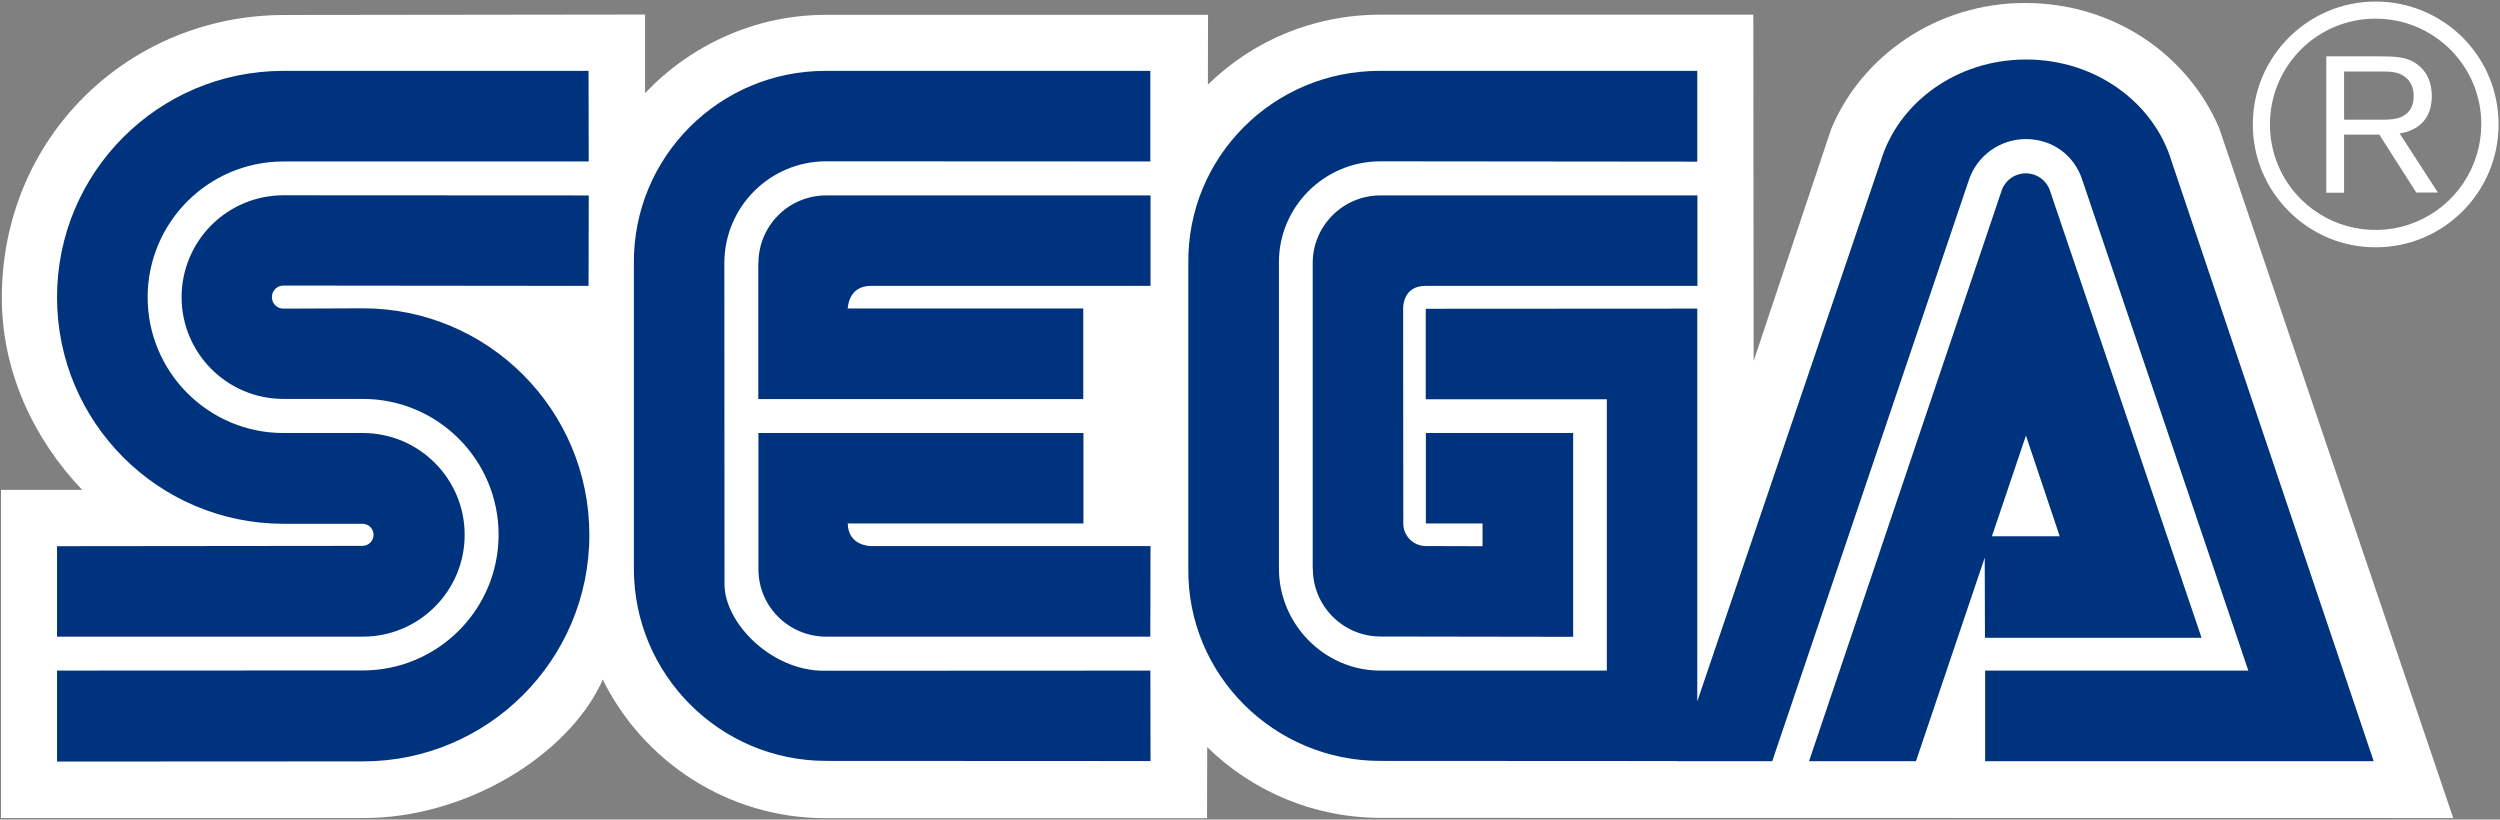<svg width="1025" height="336" viewBox="0 0 1025 336" fill="none" xmlns="http://www.w3.org/2000/svg">
<rect x="0" y="0" width="1025" height="336" fill="#808080" stroke="none"/>
<g clip-path="url(#clip0_839_2302)">
<path d="M830.248 1.225C793.949 1.225 763.17 23.017 750.764 52.95L718.993 147.998L718.856 6.016H565.978C538.343 6.016 513.471 16.847 495.23 34.702L495.295 6.082H338.715C309.571 6.082 283.065 18.56 264.482 38.187V5.957L116.73 6.148C53.059 6.082 0.808 55.969 0.743 122.004C0.743 152.658 14.068 180.287 33.695 200.839H0.415V335.403H149.157C190.905 335.403 232.324 310.053 246.634 279.792L247.094 278.551C263.701 312.225 298.425 335.462 338.531 335.462H494.888L494.954 306.318C513.333 324.303 538.474 335.331 566.234 335.331L1005.83 335.397L909.799 52.359C896.867 22.361 866.614 1.225 830.248 1.225Z" fill="white"/>
<path d="M830.708 24.395C802.154 24.395 778.195 42.119 771.04 66.275L695.881 287.557V126.533L584.554 126.599V163.686H658.801V274.947H565.919C542.879 274.947 524.236 255.714 524.368 232.937V107.694C524.236 84.851 542.944 66.143 565.984 66.143L695.881 66.275V29.056H565.584C522.064 29.056 486.749 64.371 487.208 107.891V233.134C486.749 276.654 522.333 311.969 565.846 311.969L687.571 312.034L687.545 312.1H726.608L807.215 73.889C808.843 68.978 811.977 64.705 816.172 61.676C820.367 58.648 825.409 57.018 830.583 57.019C841.48 57.019 850.341 63.649 853.623 73.429L921.818 274.947H813.904V312.1H973.215L890.395 66.275C883.175 42.119 859.216 24.395 830.728 24.395H830.708ZM116.205 29.056C64.94 29.056 23.382 70.607 23.382 121.879C23.382 173.151 64.933 214.748 116.264 214.748H148.625C149.827 214.748 150.979 215.225 151.828 216.074C152.677 216.924 153.155 218.076 153.155 219.277C153.155 220.478 152.677 221.63 151.828 222.48C150.979 223.329 149.827 223.806 148.625 223.806L23.382 223.938V261.025H148.757C171.797 261.025 190.511 242.324 190.511 219.284C190.511 196.244 171.797 177.536 148.757 177.536H116.199C85.479 177.536 60.535 152.592 60.535 121.872C60.535 91.152 85.479 66.209 116.199 66.209H241.376L241.304 29.056H116.205ZM338.4 29.056C294.88 29.056 259.624 64.371 259.887 107.825V233.134C259.887 276.654 295.202 311.969 338.722 311.969L471.724 312.034L471.645 274.947L337.809 275.013C316.082 275.013 297.046 255.255 297.046 239.567L296.981 107.884C296.981 84.844 315.682 66.137 338.722 66.137L471.645 66.202V29.056H338.4ZM830.577 71.066C825.719 71.066 821.584 74.414 820.402 78.943L741.699 312.1H785.54L813.733 228.638L813.832 261.497H902.644L840.744 78.943C839.563 74.414 835.5 71.066 830.577 71.066ZM116.205 80.059C105.135 80.066 94.519 84.466 86.691 92.294C78.862 100.122 74.46 110.736 74.451 121.807C74.451 144.847 93.165 163.554 116.205 163.554H148.757C179.477 163.554 204.42 188.498 204.42 219.218C204.42 249.938 179.477 274.882 148.757 274.882L23.382 274.941V312.238L148.757 312.172C200.022 312.172 241.639 270.622 241.639 219.29C241.639 168.025 200.088 126.408 148.757 126.408L116.205 126.54C113.58 126.54 111.479 124.439 111.479 121.813C111.479 119.188 113.58 117.087 116.205 117.087L241.311 117.218L241.389 80.131L116.212 80.066L116.205 80.059ZM338.715 80.125C335.069 80.121 331.457 80.837 328.087 82.231C324.718 83.626 321.656 85.671 319.079 88.25C316.501 90.829 314.457 93.892 313.064 97.262C311.671 100.632 310.957 104.244 310.962 107.891H310.897V163.62H444.141V126.467H347.583C347.583 126.467 347.715 117.212 356.97 117.212H471.717V80.125H338.715ZM565.971 80.125C550.677 80.125 538.205 92.531 538.205 107.891V233.2H538.271C538.271 248.494 550.677 260.966 566.037 260.966L644.996 261.097V177.536H584.607V214.623H607.843V223.944L584.607 223.879C579.487 223.879 575.351 219.743 575.351 214.623L575.286 126.467C575.286 126.467 574.964 117.146 584.482 117.212H695.94V80.125H565.971ZM310.956 177.536V233.403C310.956 248.697 323.427 261.031 338.787 261.031H471.632L471.711 223.879H356.97C356.97 223.879 347.715 223.879 347.583 214.623H444.207V177.536H310.956ZM830.636 178.586L844.486 219.874H816.687L830.636 178.586Z" fill="#00337E"/>
<path d="M974.002 0.634C946.236 0.634 923.655 23.214 923.655 50.981C923.655 64.437 928.907 77.106 938.425 86.624C947.942 96.142 960.546 101.393 974.002 101.393C987.458 101.393 1000.13 96.142 1009.65 86.624C1019.16 77.106 1024.41 64.437 1024.41 50.981C1024.41 37.524 1019.16 24.855 1009.65 15.338C1004.96 10.663 999.404 6.959 993.288 4.435C987.172 1.912 980.618 0.621 974.002 0.634ZM974.002 7.657C985.555 7.657 996.451 12.187 1004.66 20.326C1008.69 24.344 1011.89 29.122 1014.06 34.384C1016.24 39.646 1017.35 45.287 1017.33 50.981C1017.31 59.547 1014.77 67.918 1010 75.037C1005.24 82.157 998.476 87.707 990.562 90.986C982.649 94.265 973.941 95.127 965.538 93.463C957.136 91.798 949.414 87.683 943.348 81.635C939.315 77.616 936.12 72.837 933.945 67.576C931.771 62.314 930.661 56.674 930.679 50.981C930.679 39.428 935.208 28.531 943.348 20.326C947.365 16.292 952.143 13.095 957.405 10.92C962.667 8.746 968.308 7.637 974.002 7.657ZM953.785 23.083V79.009H961.071V55.182H975.512L990.675 78.944H999.536L983.848 54.722C986.539 54.263 997.042 52.425 997.042 39.362C997.042 34.242 995.335 29.582 991.2 26.497C986.868 23.149 982.273 23.149 974.527 23.083H953.785ZM961.071 29.319H975.44C979.706 29.319 983.316 29.253 986.27 31.682C989.487 34.308 989.618 38.049 989.618 39.493C989.618 43.563 987.787 47.305 982.667 48.552C980.435 49.077 978.203 49.077 975.84 49.077H961.071V29.319Z" fill="white"/>
</g>
<defs>
<clipPath id="clip0_839_2302">
<rect width="1024" height="334.835" fill="white" transform="translate(0.415 0.634)"/>
</clipPath>
</defs>
</svg>
